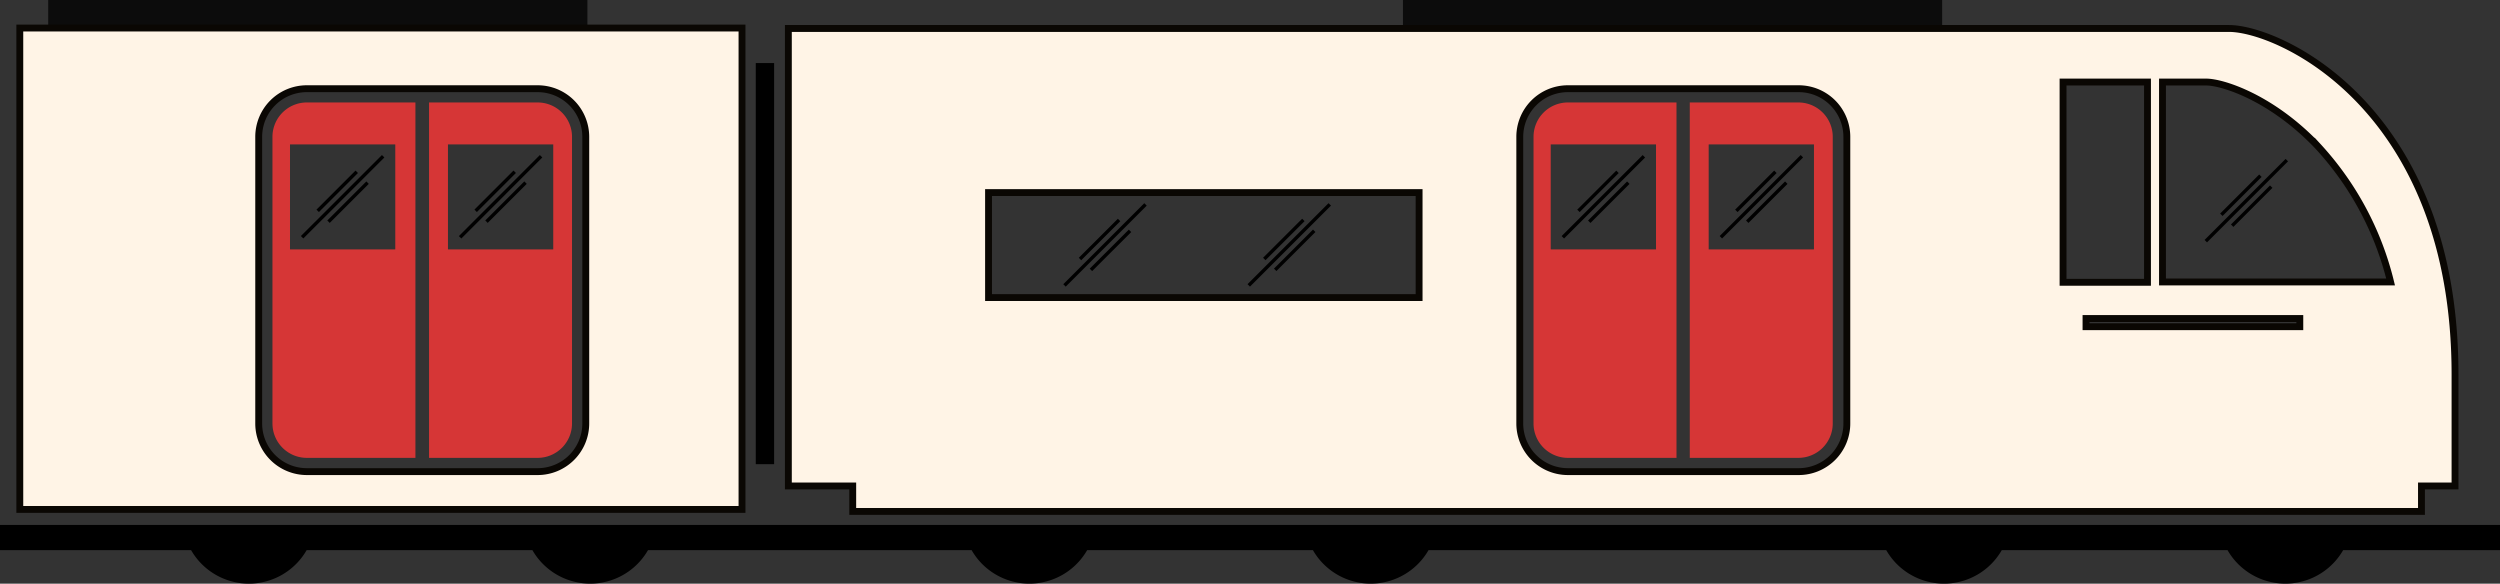<svg xmlns="http://www.w3.org/2000/svg" viewBox="0 0 363.54 84.87"><rect x="0" y="0" width="363.54" height="84.87" fill="#333333" stroke="none"/><defs><style>.cls-1{fill:#d63636;}.cls-2{fill:#0c0c0c;}.cls-3{fill:#fff4e6;stroke:#0a0703;stroke-miterlimit:10;}</style></defs><g id="レイヤー_2" data-name="レイヤー 2"><g id="レイヤー_1-2" data-name="レイヤー 1"><path d="M36.19,84.87A9.68,9.68,0,0,0,44.59,80H77.42a9.69,9.69,0,0,0,16.81,0h47.06a9.68,9.68,0,0,0,16.8,0h32.83a9.69,9.69,0,0,0,16.81,0h66.56a9.68,9.68,0,0,0,16.8,0h32.83a9.69,9.69,0,0,0,16.81,0h22.81V76.33H0V80H27.79A9.69,9.69,0,0,0,36.19,84.87Z"/><rect x="182.67" y="34.56" width="8.03" height="0.5" transform="translate(30.03 142.16) rotate(-44.98)"/><rect x="184.26" y="36.15" width="8.03" height="0.5" transform="translate(29.4 143.79) rotate(-45)"/><rect x="179.15" y="35.36" width="16.66" height="0.5" transform="translate(29.73 143) rotate(-45)"/><rect x="155.87" y="34.56" width="8.03" height="0.5" transform="translate(22.19 123.22) rotate(-44.98)"/><rect x="157.46" y="36.15" width="8.03" height="0.5" transform="translate(21.53 124.8) rotate(-44.98)"/><rect x="152.36" y="35.36" width="16.66" height="0.5" transform="translate(21.88 124.06) rotate(-45)"/><path class="cls-1" d="M245.72,66.58h15.79a5,5,0,0,0,5-5V19.9a5,5,0,0,0-5-5H245.72ZM263.78,21V36.27H248.47V21ZM228,66.58h15.79V14.9H228a5,5,0,0,0-5,5V61.58A5,5,0,0,0,228,66.58ZM225.5,21h15.31V36.27H225.5Z"/><rect x="228.35" y="27.57" width="8.03" height="0.5" transform="translate(48.39 172.46) rotate(-45)"/><rect x="229.93" y="29.15" width="8.03" height="0.5" transform="translate(47.73 174.04) rotate(-45)"/><rect x="224.82" y="28.35" width="16.66" height="0.5" transform="translate(48.02 173.19) rotate(-44.98)"/><rect x="251.32" y="27.57" width="8.03" height="0.5" transform="translate(55.11 188.7) rotate(-45)"/><rect x="252.9" y="29.15" width="8.03" height="0.5" transform="translate(54.46 190.28) rotate(-45)"/><rect x="247.8" y="28.36" width="16.66" height="0.5" transform="translate(54.79 189.49) rotate(-45)"/><rect x="321.84" y="28.14" width="8.03" height="0.5" transform="translate(75.37 238.73) rotate(-45)"/><rect x="323.42" y="29.72" width="8.03" height="0.5" transform="translate(74.71 240.32) rotate(-45)"/><rect x="318.32" y="28.93" width="16.66" height="0.5" transform="translate(75.04 239.52) rotate(-45)"/><rect class="cls-2" x="204.01" width="78.41" height="5.15"/><rect class="cls-2" x="7.01" width="78.41" height="5.15"/><path class="cls-3" d="M352.12,74.37v-3.7H357V54.43c0-38.81-25.61-50.29-32.87-50.29H114.64V70.67H124v3.7ZM334.43,47.51H303.34V46.32h31.09Zm2.65-26.22A44.7,44.7,0,0,1,347.63,41H314.46V11.93h6.34C323.22,11.93,330.39,14.22,337.08,21.29ZM300,11.93h12.28V41.05H300ZM221,19.9a7,7,0,0,1,7-7h33.56a7,7,0,0,1,7,7V61.58a7,7,0,0,1-7,7H228a7,7,0,0,1-7-7ZM143.75,28h62.61V43.27H143.75ZM106.62,74.08h1.28v-70H2.88v70Zm-69-54.18a7,7,0,0,1,7-7H78.18a7,7,0,0,1,7,7V61.58a7,7,0,0,1-7,7H44.62a7,7,0,0,1-7-7Z"/><path class="cls-1" d="M62.39,66.58H78.18a5,5,0,0,0,5-5V19.9a5,5,0,0,0-5-5H62.39ZM80.45,21V36.27H65.14V21ZM44.62,66.58H60.41V14.9H44.62a5,5,0,0,0-5,5V61.58A5,5,0,0,0,44.62,66.58ZM42.17,21H57.48V36.27H42.17Z"/><rect x="45.02" y="27.57" width="8.03" height="0.5" transform="translate(-5.31 42.82) rotate(-45)"/><rect x="46.6" y="29.15" width="8.03" height="0.5" transform="translate(-5.97 44.4) rotate(-45)"/><rect x="41.49" y="28.36" width="16.66" height="0.5" transform="translate(-5.64 43.59) rotate(-44.98)"/><rect x="67.99" y="27.57" width="8.03" height="0.5" transform="translate(1.42 59.06) rotate(-45)"/><rect x="69.57" y="29.15" width="8.03" height="0.5" transform="translate(0.76 60.64) rotate(-45)"/><rect x="64.47" y="28.37" width="16.66" height="0.5" transform="translate(1.09 59.88) rotate(-45.02)"/><rect x="109.9" y="9.17" width="2.67" height="58.33"/></g></g></svg>